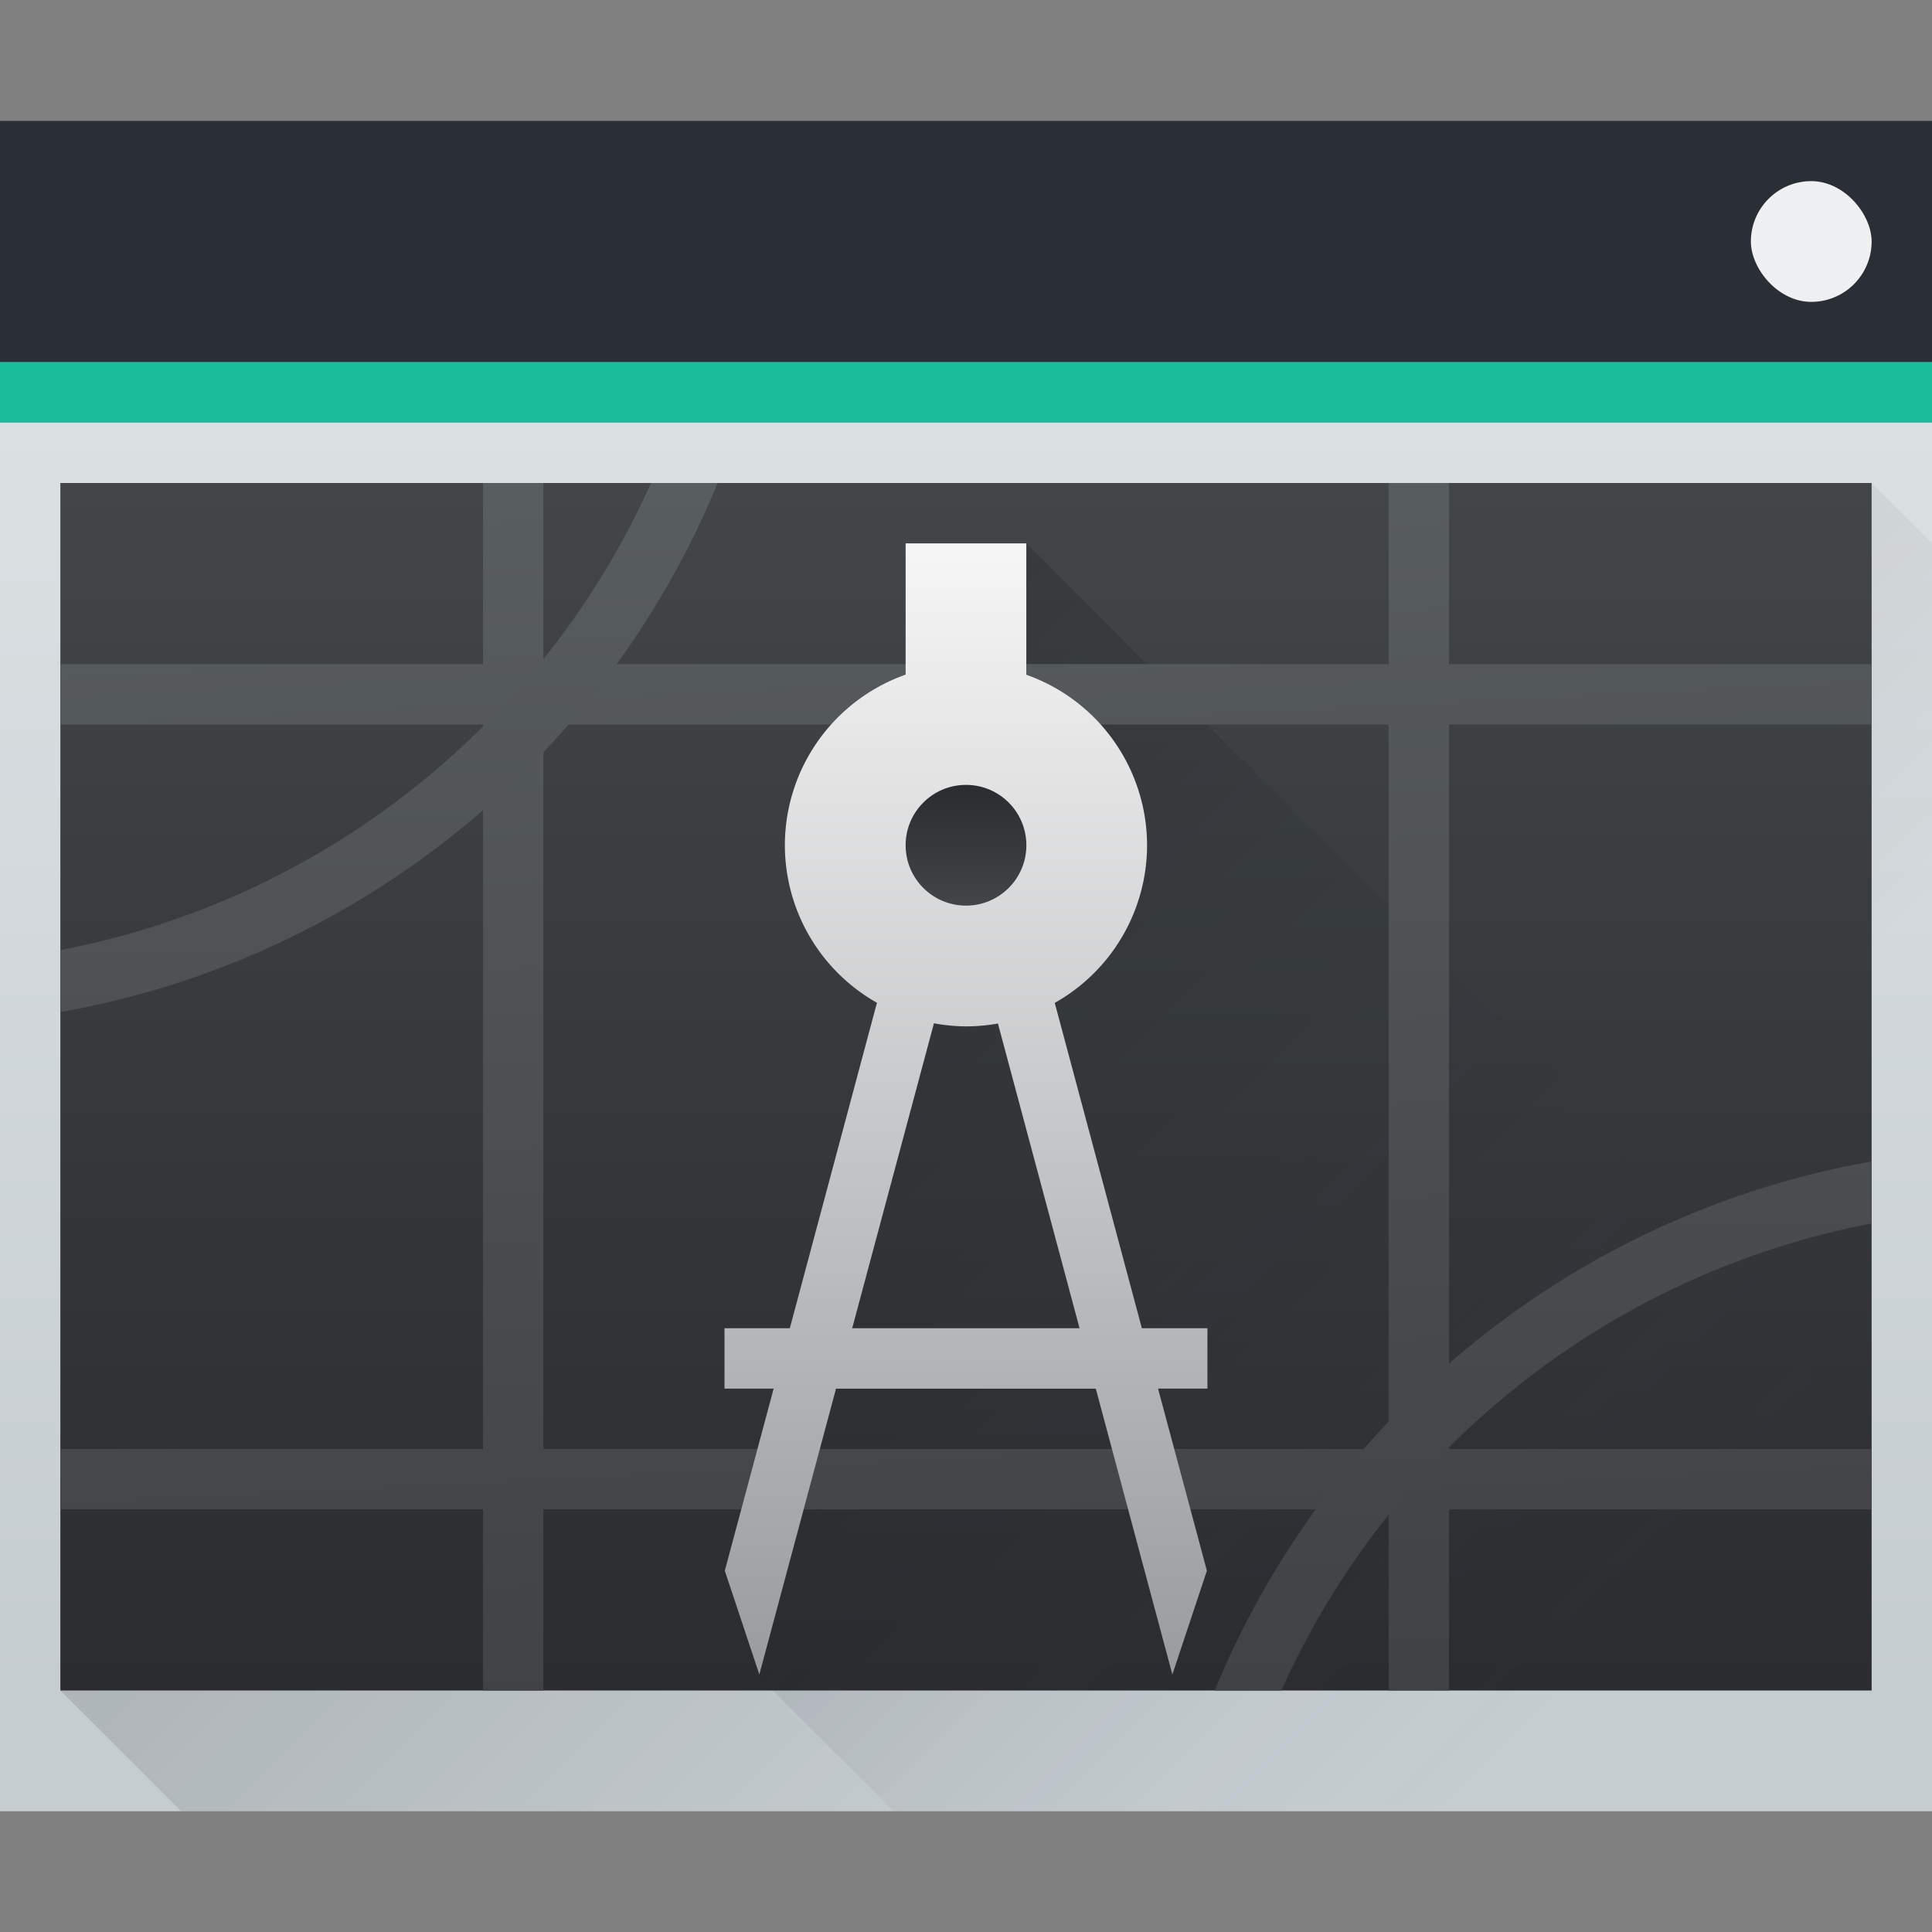 <?xml version="1.0" encoding="UTF-8" standalone="no"?>
<!-- Created with Inkscape (http://www.inkscape.org/) -->

<svg
   xmlns:dc="http://purl.org/dc/elements/1.1/"
   xmlns:cc="http://creativecommons.org/ns#"
   xmlns:rdf="http://www.w3.org/1999/02/22-rdf-syntax-ns#"
   xmlns:svg="http://www.w3.org/2000/svg"
   xmlns="http://www.w3.org/2000/svg"
   xmlns:xlink="http://www.w3.org/1999/xlink"
   xmlns:sodipodi="http://sodipodi.sourceforge.net/DTD/sodipodi-0.dtd"
   xmlns:inkscape="http://www.inkscape.org/namespaces/inkscape"
   width="32"
   version="1.1"
   height="32"
   viewBox="0 0 32 32"
   id="svg2"
   inkscape:version="0.91 r13725"
   sodipodi:docname="applications-engineering.svg">
  <rect x="0" y="0" width="32" height="32" fill="#808080" stroke="none"/>
  <sodipodi:namedview
     pagecolor="#ffffff"
     bordercolor="#666666"
     borderopacity="1"
     objecttolerance="10"
     gridtolerance="10"
     guidetolerance="10"
     inkscape:pageopacity="0"
     inkscape:pageshadow="2"
     inkscape:window-width="1920"
     inkscape:window-height="1007"
     id="namedview44"
     showgrid="false"
     inkscape:zoom="10.429825"
     inkscape:cx="3.3598557"
     inkscape:cy="14.791161"
     inkscape:window-x="0"
     inkscape:window-y="0"
     inkscape:window-maximized="1"
     inkscape:current-layer="layer1" />
  <defs
     id="defs5455">
    <linearGradient
       inkscape:collect="always"
       id="linearGradient4430">
      <stop
         style="stop-color:#404245"
         id="stop4432" />
      <stop
         offset="1"
         style="stop-color:#585d60"
         id="stop4434" />
    </linearGradient>
    <linearGradient
       inkscape:collect="always"
       xlink:href="#linearGradient4400"
       id="linearGradient4244"
       y1="521.798"
       x1="397.571"
       y2="537.798"
       x2="413.571"
       gradientUnits="userSpaceOnUse"
       gradientTransform="matrix(1 0 0 1 -384.571 -512.798)" />
    <linearGradient
       inkscape:collect="always"
       xlink:href="#linearGradient4159"
       id="linearGradient4191"
       y1="525.798"
       y2="527.798"
       x2="0"
       gradientUnits="userSpaceOnUse"
       gradientTransform="matrix(1 0 0 1 -0 3)" />
    <linearGradient
       inkscape:collect="always"
       id="linearGradient4159">
      <stop
         style="stop-color:#2a2c2f"
         id="stop4161" />
      <stop
         offset="1"
         style="stop-color:#424649"
         id="stop4163" />
    </linearGradient>
    <linearGradient
       inkscape:collect="always"
       xlink:href="#linearGradient4430"
       id="linearGradient4329"
       y1="28"
       x1="15"
       y2="8"
       x2="14"
       gradientUnits="userSpaceOnUse" />
    <linearGradient
       inkscape:collect="always"
       id="linearGradient4400">
      <stop
         style="stop-color:#020303"
         id="stop4402" />
      <stop
         offset="1"
         style="stop-color:#424649;stop-opacity:0"
         id="stop4404" />
    </linearGradient>
    <linearGradient
       inkscape:collect="always"
       id="linearGradient4303">
      <stop
         style="stop-color:#989a9b"
         id="stop4305" />
      <stop
         offset="1"
         style="stop-color:#f6f6f7"
         id="stop4307" />
    </linearGradient>
    <linearGradient
       inkscape:collect="always"
       xlink:href="#linearGradient4303"
       id="linearGradient4556"
       y1="25"
       y2="6"
       x2="0"
       gradientUnits="userSpaceOnUse"
       gradientTransform="matrix(1 0 0 1 384.571 518.798)" />
    <linearGradient
       inkscape:collect="always"
       xlink:href="#linearGradient4430"
       id="linearGradient4583"
       y1="26"
       y2="6"
       x2="0"
       gradientUnits="userSpaceOnUse"
       gradientTransform="matrix(1 0 0 1 0 2)" />
    <linearGradient
       inkscape:collect="always"
       id="linearGradient4303-6">
      <stop
         style="stop-color:#c6cdd1"
         id="stop4305-7" />
      <stop
         offset="1"
         style="stop-color:#e0e5e7"
         id="stop4307-0" />
    </linearGradient>
    <linearGradient
       inkscape:collect="always"
       id="linearGradient4643-8"
       xlink:href="#linearGradient4303-6"
       y1="543.798"
       y2="502.655"
       x2="0"
       gradientUnits="userSpaceOnUse"
       gradientTransform="matrix(0.667 0 0 0.635 128.19 198.519)" />
    <linearGradient
       inkscape:collect="always"
       id="linearGradient4183"
       xlink:href="#linearGradient4293"
       y1="525.798"
       y2="540.798"
       x1="391.571"
       gradientUnits="userSpaceOnUse"
       x2="406.571"
       gradientTransform="matrix(1 0 0 1 -0 0)" />
    <linearGradient
       inkscape:collect="always"
       id="linearGradient4293">
      <stop
         id="stop4295" />
      <stop
         offset="1"
         style="stop-opacity:0"
         id="stop4297" />
    </linearGradient>
    <linearGradient
       inkscape:collect="always"
       xlink:href="#linearGradient4159"
       id="linearGradient4251"
       y1="543.798"
       y2="523.798"
       x2="0"
       gradientUnits="userSpaceOnUse" />
  </defs>
  <g
     inkscape:label="Capa 1"
     inkscape:groupmode="layer"
     id="layer1"
     transform="matrix(1 0 0 1 -384.571 -515.798)">
    <rect
       width="32"
       x="384.571"
       y="517.798"
       rx="0"
       height="28"
       style="fill:url(#linearGradient4643-8)"
       id="rect4641-5" />
    <path
       inkscape:connector-curvature="0"
       style="fill:url(#linearGradient4183);opacity:0.2;fill-rule:evenodd"
       id="path4167"
       d="m 385.571,543.798 30,-20 1,1 -1e-5,21 -29,3e-5 z" />
    <rect
       width="32"
       x="384.571"
       y="517.798"
       height="4"
       style="fill:#292f34;fill-opacity:1"
       id="rect4647-8" />
    <rect
       width="32"
       x="384.571"
       y="521.798"
       height="1"
       style="fill:#1abc9c;fill-opacity:1"
       id="rect4649-8" />
    <rect
       width="30"
       x="385.571"
       y="523.798"
       height="20"
       style="fill:url(#linearGradient4251)"
       id="rect4653-5" />
    <rect
       width="2"
       x="413.571"
       y="518.798"
       rx="1"
       height="2"
       style="fill:#eff0f1"
       id="rect4661-1" />
    <path
       style="fill:url(#linearGradient4244);opacity:0.2;fill-rule:evenodd"
       id="path4236"
       d="M 17 9 L 12.557 27.756 L 14.801 30 L 30 30 L 30 22 L 17 9 z "
       transform="matrix(1 0 0 1 384.571 515.798)" />
    <path
       inkscape:connector-curvature="0"
       style="fill:url(#linearGradient4329);stroke-linecap:square;stroke-width:0.1"
       id="rect4315"
       d="m 8,8 0,3 -7,0 0,1 7,0 0,12 -7,0 0,1 7,0 0,3 1,0 0,-3 14,0 0,3 1,0 0,-3 7,0 0,-1 -7,0 0,-12 7,0 0,-1 -7,0 0,-3 -1,0 0,3 -14,0 0,-3 z m 1,4 14,0 0,12 -14,0 z"
       transform="matrix(1 0 0 1 384.571 515.798)" />
    <path
       inkscape:connector-curvature="0"
       style="fill:url(#linearGradient4583);stroke-linecap:square;stroke-width:0.1"
       id="path4560"
       d="M 10.783,8 C 8.98,12.021 5.328,14.909 1,15.736 l 0,1.027 C 5.89,15.899 9.998,12.593 11.887,8 Z M 31,19.236 C 26.112,20.102 22.007,23.409 20.119,28 l 1.104,0 C 23.024,23.981 26.674,21.093 31,20.264 Z"
       transform="matrix(1 0 0 1 384.571 515.798)" />
    <path
       inkscape:connector-curvature="0"
       style="fill:url(#linearGradient4556);stroke-linecap:square;stroke-width:0.1"
       id="rect4530"
       d="m 399.571,524.798 0,2.174 a 3,3 0 0 0 -2,2.826 3,3 0 0 0 1.525,2.609 l -1.443,5.391 -1.082,0 0,1 0.814,0 -0.809,3.016 0.572,1.719 1.27,-4.734 4.303,0 1.268,4.734 0.572,-1.719 -0.809,-3.016 0.818,0 0,-1 -1.086,0 -1.443,-5.389 a 3,3 0 0 0 1.529,-2.611 3,3 0 0 0 -2,-2.824 l 0,-2.176 -2,0 z m 0.469,7.949 a 3,3 0 0 0 0.531,0.051 3,3 0 0 0 0.529,-0.047 l 1.352,5.047 -3.766,0 1.354,-5.051 z" />
    <circle
       cx="400.571"
       cy="529.798"
       style="shape-rendering:auto;color-interpolation-filters:linearRGB;fill:url(#linearGradient4191);image-rendering:auto;text-rendering:auto;color:#000000;color-rendering:auto;color-interpolation:sRGB"
       r="1"
       id="path4234" />
  </g>
</svg>
